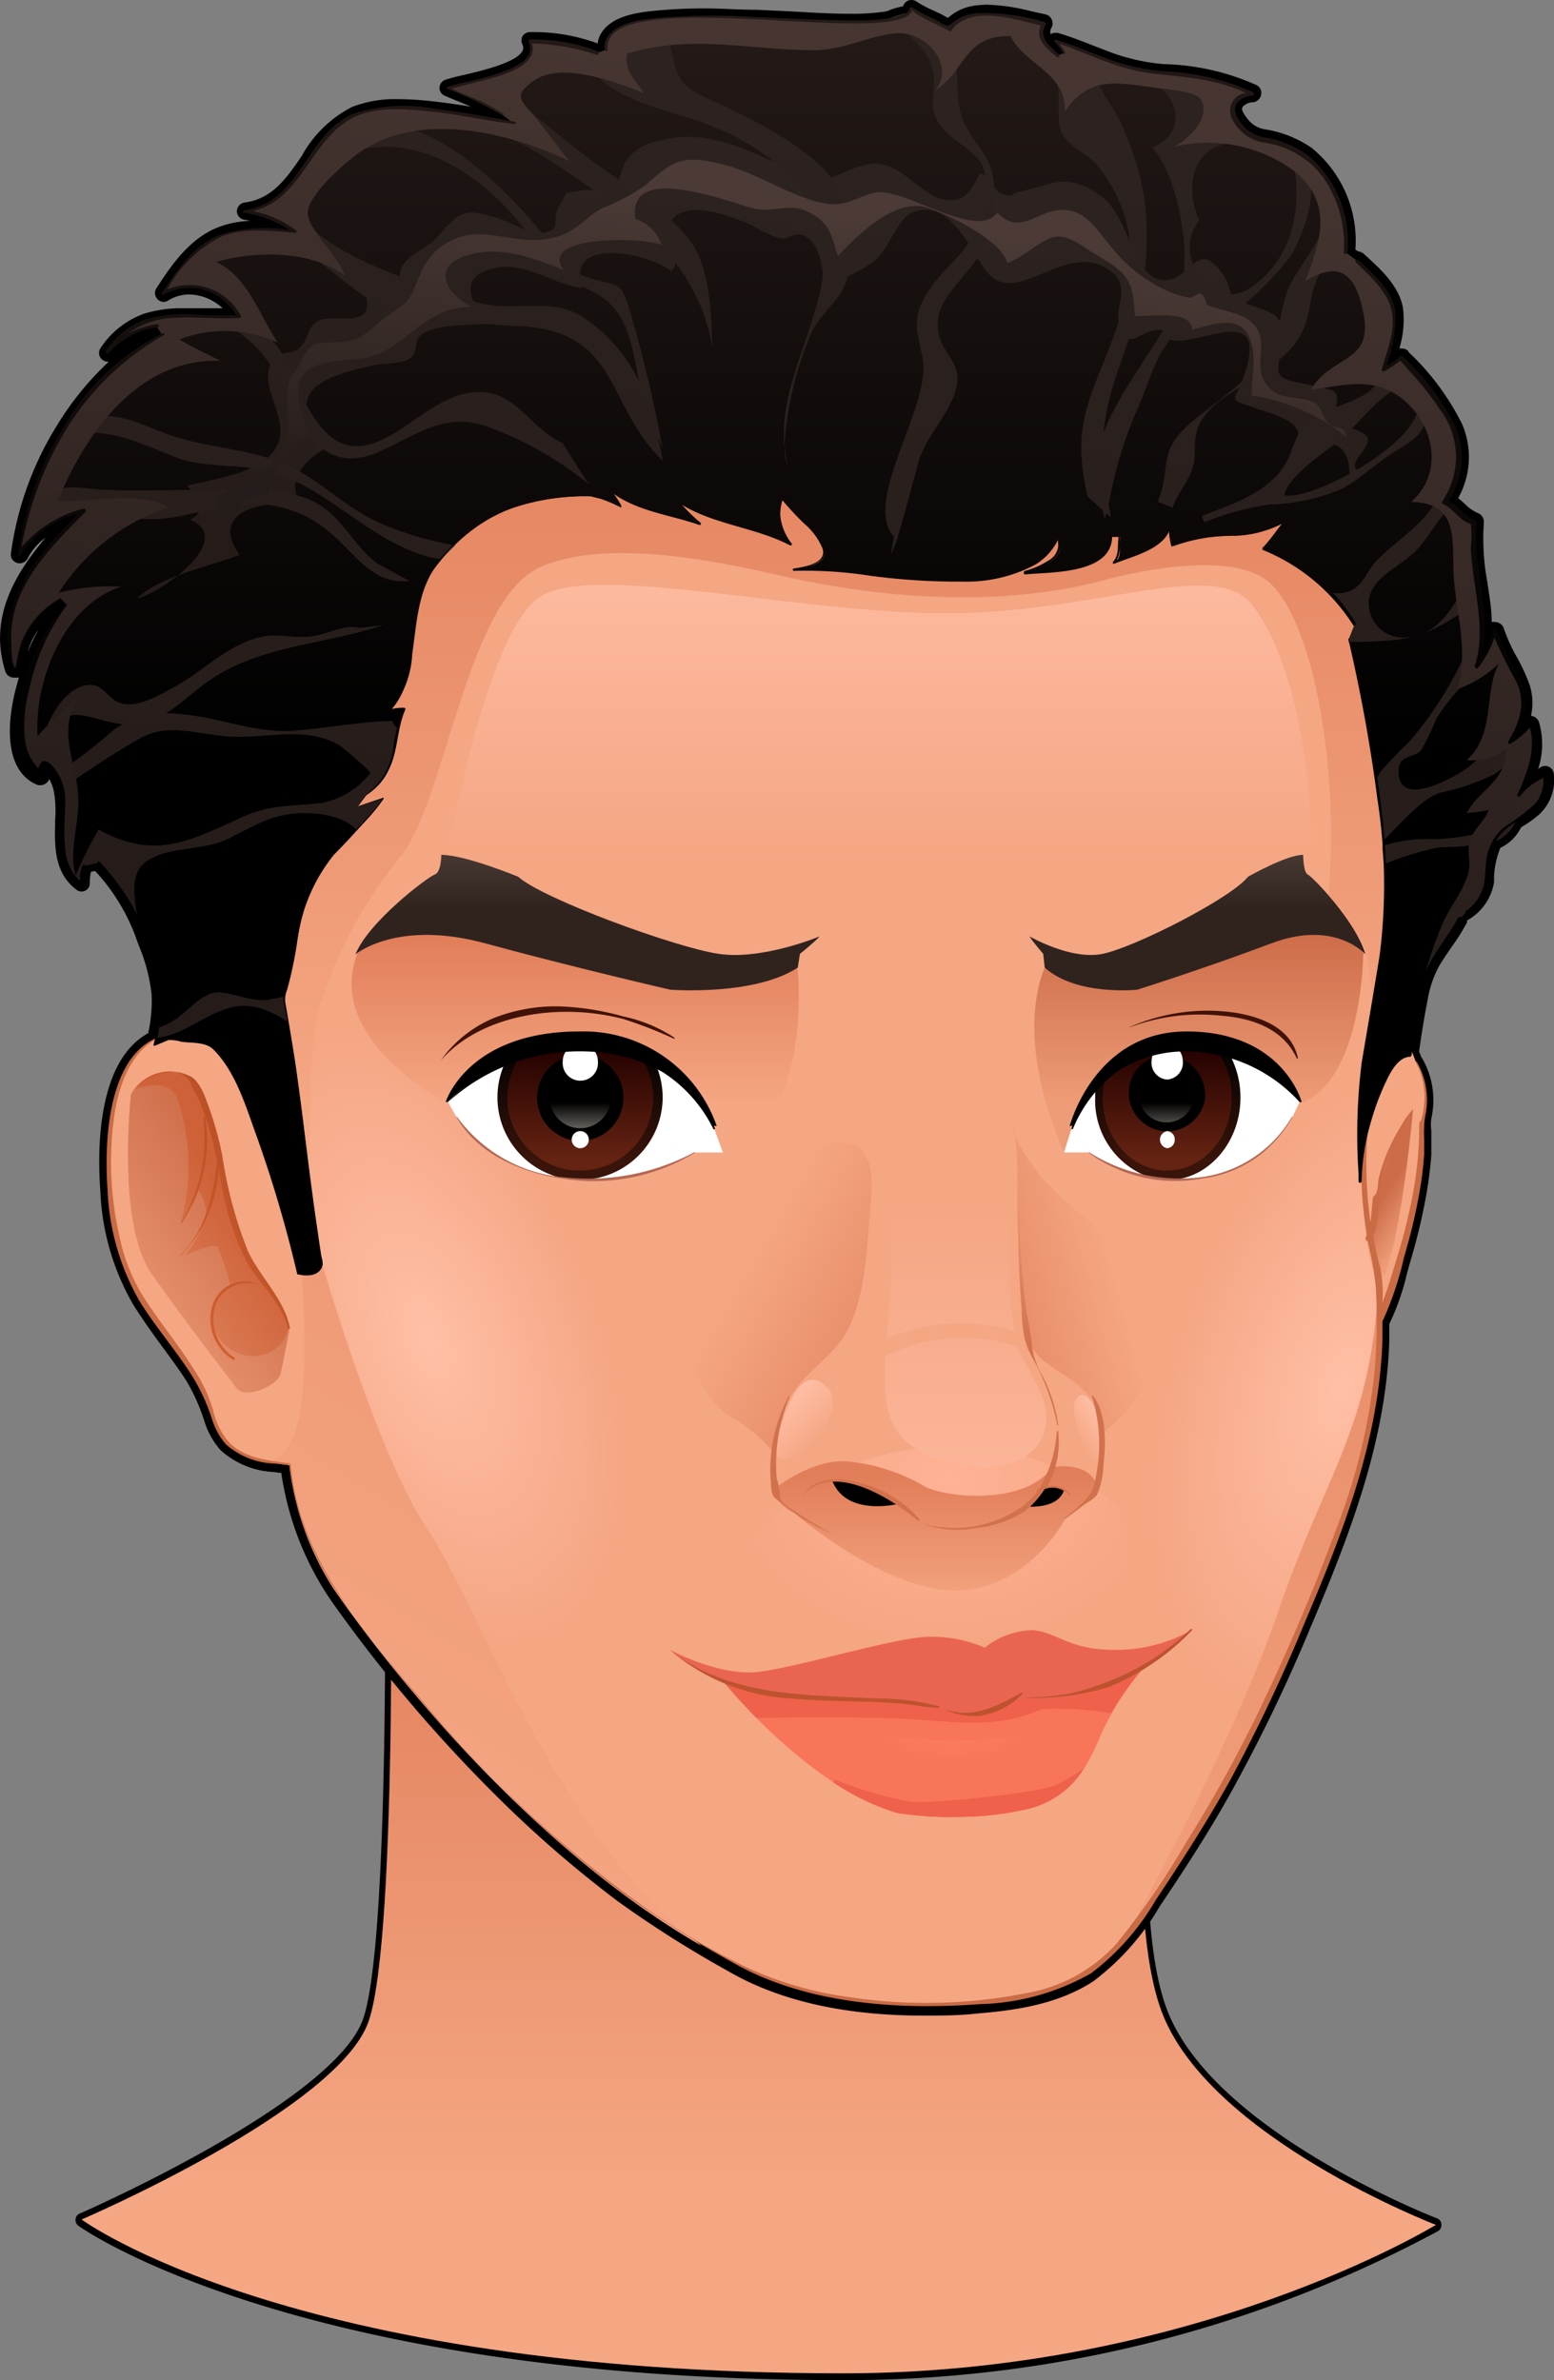 <svg xmlns="http://www.w3.org/2000/svg" xmlns:xlink="http://www.w3.org/1999/xlink" viewBox="0 0 112.75 172.65"><rect x="0" y="0" width="112.75" height="172.65" fill="#808080" stroke="none"/><defs><style>.cls-1{fill:url(#linear-gradient);}.cls-2{fill:#f5a683;}.cls-3{fill:url(#radial-gradient);}.cls-4{fill:url(#linear-gradient-2);}.cls-5{fill:url(#radial-gradient-2);}.cls-6{fill:url(#radial-gradient-3);}.cls-7{fill:url(#radial-gradient-4);}.cls-8{fill:url(#linear-gradient-3);}.cls-9{fill:url(#linear-gradient-4);}.cls-10{fill:url(#linear-gradient-5);}.cls-11{fill:url(#linear-gradient-6);}.cls-12{fill:url(#linear-gradient-7);}.cls-13{fill:url(#linear-gradient-8);}.cls-14{fill:url(#linear-gradient-9);}.cls-15{fill:url(#linear-gradient-10);}.cls-16{fill:url(#linear-gradient-11);}.cls-17{fill:url(#linear-gradient-12);}.cls-18{fill:url(#linear-gradient-13);}.cls-19{fill:url(#linear-gradient-14);}.cls-20{fill:url(#linear-gradient-15);}.cls-21{fill:url(#linear-gradient-16);}.cls-22{fill:#c96b44;}.cls-23{fill:url(#linear-gradient-17);}.cls-24{fill:#f97559;}.cls-25{fill:url(#radial-gradient-5);}.cls-26{fill:#e96552;}.cls-27{fill:#ef614b;}.cls-28{fill:#bd532e;}.cls-29{fill:url(#linear-gradient-18);}.cls-30{fill:url(#linear-gradient-19);}.cls-31{fill:url(#linear-gradient-20);}.cls-32{fill:url(#linear-gradient-21);}.cls-33{fill:#fff;}.cls-34{fill:url(#linear-gradient-22);}.cls-35{fill:url(#linear-gradient-23);}.cls-36{fill:url(#linear-gradient-24);}.cls-37{fill:#b36853;}.cls-38{fill:url(#linear-gradient-25);}.cls-39{fill:url(#linear-gradient-26);}.cls-40{fill:url(#linear-gradient-27);}.cls-41{fill:url(#linear-gradient-28);}.cls-42{fill:url(#linear-gradient-29);}.cls-43{fill:url(#linear-gradient-30);}.cls-44{fill:url(#linear-gradient-31);}.cls-45{fill:url(#linear-gradient-32);}.cls-46{fill:url(#linear-gradient-33);}</style><linearGradient id="linear-gradient" x1="55.05" y1="159.1" x2="55.05" y2="111.56" gradientUnits="userSpaceOnUse"><stop offset="0" stop-color="#f5a683"/><stop offset="1" stop-color="#e17e59"/></linearGradient><radialGradient id="radial-gradient" cx="48.88" cy="2112.28" r="41.85" gradientTransform="translate(58.69 -343.42) scale(0.22)" gradientUnits="userSpaceOnUse"><stop offset="0" stop-color="#e17e59"/><stop offset="1" stop-color="#f5a683"/></radialGradient><linearGradient id="linear-gradient-2" x1="63.82" y1="62.45" x2="63.82" y2="36.59" gradientUnits="userSpaceOnUse"><stop offset="0" stop-color="#f5a683"/><stop offset="1" stop-color="#ffbfa6"/></linearGradient><radialGradient id="radial-gradient-2" cx="11.83" cy="2048.92" r="54.15" gradientTransform="translate(65.39 -343.42) scale(0.29 0.22)" gradientUnits="userSpaceOnUse"><stop offset="0" stop-color="#ffb295"/><stop offset="1" stop-color="#f5a683"/></radialGradient><radialGradient id="radial-gradient-3" cx="630.15" cy="489.37" r="45.71" gradientTransform="matrix(0.19, 0.48, -0.25, 0.1, 33.66, -254.39)" gradientUnits="userSpaceOnUse"><stop offset="0" stop-color="#ffbfa6"/><stop offset="1" stop-color="#f5a683"/></radialGradient><radialGradient id="radial-gradient-4" cx="651.08" cy="-869.57" r="45.71" gradientTransform="matrix(-0.15, 0.5, -0.26, -0.08, -31.06, -294.44)" xlink:href="#radial-gradient-3"/><linearGradient id="linear-gradient-3" x1="37.3" y1="140.56" x2="102.19" y2="33.31" xlink:href="#linear-gradient"/><linearGradient id="linear-gradient-4" x1="59.12" y1="80.38" x2="59.12" y2="22.03" xlink:href="#linear-gradient"/><linearGradient id="linear-gradient-5" x1="67.94" y1="116.83" x2="67.94" y2="106.99" xlink:href="#linear-gradient"/><linearGradient id="linear-gradient-6" x1="70.07" y1="86.75" x2="70.07" y2="120.53" xlink:href="#linear-gradient-2"/><linearGradient id="linear-gradient-7" x1="59.54" y1="104.53" x2="56.72" y2="101.71" xlink:href="#linear-gradient-2"/><linearGradient id="linear-gradient-8" x1="77.98" y1="104.22" x2="80.1" y2="102.82" xlink:href="#linear-gradient-2"/><linearGradient id="linear-gradient-9" x1="54.25" y1="91.49" x2="68.15" y2="99.58" xlink:href="#linear-gradient"/><linearGradient id="linear-gradient-10" x1="80.81" y1="91.79" x2="68.63" y2="95.07" xlink:href="#linear-gradient"/><linearGradient id="linear-gradient-11" x1="41.72" y1="80.1" x2="41.72" y2="67.92" xlink:href="#linear-gradient"/><linearGradient id="linear-gradient-12" x1="86.98" y1="80.13" x2="86.98" y2="67.69" gradientUnits="userSpaceOnUse"><stop offset="0" stop-color="#ee9c77"/><stop offset="1" stop-color="#cd6c49"/></linearGradient><linearGradient id="linear-gradient-13" x1="6.85" y1="95.38" x2="19.12" y2="86.41" xlink:href="#linear-gradient-12"/><linearGradient id="linear-gradient-14" x1="103.18" y1="87.62" x2="100.84" y2="86.13" xlink:href="#linear-gradient-12"/><linearGradient id="linear-gradient-15" x1="11.41" y1="90.8" x2="16.73" y2="86.97" gradientUnits="userSpaceOnUse"><stop offset="0" stop-color="#d97851"/><stop offset="1" stop-color="#cf6138"/></linearGradient><linearGradient id="linear-gradient-16" x1="11.49" y1="89.68" x2="18.2" y2="86.06" gradientUnits="userSpaceOnUse"><stop offset="0" stop-color="#d05f2e"/><stop offset="1" stop-color="#bc5026"/></linearGradient><linearGradient id="linear-gradient-17" x1="68.02" y1="98.01" x2="68.02" y2="81.52" gradientUnits="userSpaceOnUse"><stop offset="0" stop-color="#d1724d"/><stop offset="1" stop-color="#f5a683"/></linearGradient><radialGradient id="radial-gradient-5" cx="47.06" cy="2101.58" r="41.26" gradientTransform="translate(58.69 -343.42) scale(0.22)" gradientUnits="userSpaceOnUse"><stop offset="0" stop-color="#ff9171"/><stop offset="1" stop-color="#f97559"/></radialGradient><linearGradient id="linear-gradient-18" x1="42.63" y1="62.12" x2="42.63" y2="65.99" gradientUnits="userSpaceOnUse"><stop offset="0" stop-color="#463731"/><stop offset="1" stop-color="#30231e"/></linearGradient><linearGradient id="linear-gradient-19" x1="86.86" y1="62.12" x2="86.86" y2="65.99" xlink:href="#linear-gradient-18"/><linearGradient id="linear-gradient-20" x1="40.5" y1="62.05" x2="40.5" y2="66.37" gradientUnits="userSpaceOnUse"><stop offset="0" stop-color="#592213"/><stop offset="1" stop-color="#411207"/></linearGradient><linearGradient id="linear-gradient-21" x1="88.08" y1="63.28" x2="88.08" y2="67.2" xlink:href="#linear-gradient-20"/><linearGradient id="linear-gradient-22" x1="42.1" y1="84.22" x2="42.1" y2="75.65" gradientUnits="userSpaceOnUse"><stop offset="0" stop-color="#39140a"/><stop offset="1"/></linearGradient><linearGradient id="linear-gradient-23" x1="42.1" y1="84.22" x2="42.1" y2="75.65" gradientUnits="userSpaceOnUse"><stop offset="0.01" stop-color="#652312"/><stop offset="1" stop-color="#210000"/></linearGradient><linearGradient id="linear-gradient-24" x1="42.11" y1="79.99" x2="42.11" y2="82.21" gradientUnits="userSpaceOnUse"><stop offset="0"/><stop offset="1" stop-color="#77726d"/></linearGradient><linearGradient id="linear-gradient-25" x1="84.68" y1="84.22" x2="84.68" y2="75.65" xlink:href="#linear-gradient-22"/><linearGradient id="linear-gradient-26" x1="84.68" y1="84.22" x2="84.68" y2="75.65" xlink:href="#linear-gradient-23"/><linearGradient id="linear-gradient-27" x1="84.68" y1="79.99" x2="84.68" y2="82.21" xlink:href="#linear-gradient-24"/><linearGradient id="linear-gradient-28" x1="56.38" y1="-2.89" x2="56.38" y2="54.69" gradientUnits="userSpaceOnUse"><stop offset="0" stop-color="#271c19"/><stop offset="1"/></linearGradient><linearGradient id="linear-gradient-29" x1="57.74" y1="13.94" x2="53.74" y2="44.73" gradientUnits="userSpaceOnUse"><stop offset="0" stop-color="#2c221f"/><stop offset="1" stop-color="#251c1a"/></linearGradient><linearGradient id="linear-gradient-30" x1="62.3" y1="7.36" x2="53.92" y2="71.86" xlink:href="#linear-gradient-29"/><linearGradient id="linear-gradient-31" x1="62.29" y1="5.85" x2="54.95" y2="62.35" gradientUnits="userSpaceOnUse"><stop offset="0" stop-color="#463531"/><stop offset="1" stop-color="#281e1c"/></linearGradient><linearGradient id="linear-gradient-32" x1="59.15" y1="15.35" x2="55.97" y2="39.82" gradientUnits="userSpaceOnUse"><stop offset="0" stop-color="#4b3a36"/><stop offset="1" stop-color="#241c1a"/></linearGradient><linearGradient id="linear-gradient-33" x1="56.38" y1="-3" x2="56.38" y2="54.68" xlink:href="#linear-gradient-28"/></defs><g id="Layer_2" data-name="Layer 2"><g id="_12_Face" data-name="12_Face"><path d="M61.15,172.65c-39.78,0-55.32-11.08-55.47-11.2a.53.53,0,0,1-.2-.46.5.5,0,0,1,.28-.41c.19-.08,18.5-8.09,20.59-14.14s1.53-38.2,1.52-38.52a.53.53,0,0,1,.14-.37.39.39,0,0,1,.3-.14h0l56.28,4.23a.38.38,0,0,1,.31.18.53.53,0,0,1,.09.39c0,.25-3.67,24.6-.34,33.51s19.48,15.14,19.64,15.21a.48.48,0,0,1,.29.42.52.52,0,0,1-.22.48,90.54,90.54,0,0,1-43.24,10.82Z"/><path class="cls-1" d="M5.92,161S24.57,153,26.75,146.61s1.56-38.71,1.56-38.71l56.28,4.23s-3.73,24.63-.31,33.78,19.9,15.48,19.9,15.48-17.53,10.77-43,10.77C21,172.16,5.92,161,5.92,161Z"/><path d="M112.74,56.17a.64.64,0,0,0-.63-.61.67.67,0,0,0-.34.1l-.17.11a5.67,5.67,0,0,0,.06-3.39.67.67,0,0,0-.58-.45,4.31,4.31,0,0,0-.07-2.16,13,13,0,0,0-1-2.18,12,12,0,0,1-.9-2,.68.68,0,0,0-.65-.47.59.59,0,0,0-.23,0c0-1-.18-1.92-.31-2.86a17,17,0,0,1-.26-4.34.69.69,0,0,0-.45-.71,3,3,0,0,1-.93-.66l-.48-.42a6.08,6.08,0,0,0,.29-5.35,18.46,18.46,0,0,0-3.91-5.26l0-.05a.67.67,0,0,0-.47-.19.55.55,0,0,0-.18,0,7.2,7.2,0,0,0,.27-2.89c-.25-1.6-1.6-2.84-2.69-3.83l-.15-.14a.69.69,0,0,0-.42-.18l-.2-.14a8.68,8.68,0,0,0-3.17-7.37,8.22,8.22,0,0,0-3.46-1.36,2,2,0,0,1-1.29-.88c-.43-.56-.31-.69-.19-.81a1.05,1.05,0,0,1,.66-.26.67.67,0,0,0,.61-.54.63.63,0,0,0-.34-.71A17.46,17.46,0,0,0,84.4,4.65a14.89,14.89,0,0,1-3.88-.88l-1.19-.46c-.84-.33-1.71-.67-2.6-.93l-.17,0a.61.61,0,0,0-.33.1A.54.54,0,0,1,76.3,2a.72.72,0,0,0,0-.61.66.66,0,0,0-.46-.35l-1-.22A14.67,14.67,0,0,0,71.65.34a8.1,8.1,0,0,0-.87.06,3.59,3.59,0,0,0-2,.9l-.33-.18A3.6,3.6,0,0,0,68,.9L67.79.79A7.74,7.74,0,0,1,66.48.1a.68.68,0,0,0-.35-.1.63.63,0,0,0-.61.46,5.07,5.07,0,0,0-1.18.36A16,16,0,0,1,62.12,1h-.44C60.08,1,58.44.88,56.86.8l-2-.09c-1.17,0-2.49-.1-3.78-.1s-2.42.06-3.46.16h0c-1.31.13-3.28.34-4.06,1.74a1.92,1.92,0,0,0-.2.64,13.42,13.42,0,0,0-4.91-.82.65.65,0,0,0-.54.29.68.68,0,0,0,0,.62.51.51,0,0,1,0,.45c-.43.85-2.95,1.44-4.31,1.76a13.23,13.23,0,0,0-1.3.34.64.64,0,0,0-.41.57.6.6,0,0,0,.35.57c.43.19.87.37,1.3.54l.63.27c-.83-.14-1.68-.26-2.52-.36a24.39,24.39,0,0,0-2.75-.19,8.69,8.69,0,0,0-3.36.57,8.65,8.65,0,0,0-3.65,3.56c-1.1,1.6-2.13,3.11-4.14,3.37a.65.65,0,0,0-.56.62.61.61,0,0,0,.51.62l.46.09a7.09,7.09,0,0,0-2.49.53c-1.95.84-3.21,2.63-4.34,4.39a.62.62,0,0,0,0,.63.63.63,0,0,0,.55.33.6.6,0,0,0,.32-.1,2.92,2.92,0,0,1,1.53-.44,3.66,3.66,0,0,1,2.42,1l-1.36,0-.64,0h-.78a9.13,9.13,0,0,0-2.9.39,6.32,6.32,0,0,0-3.16,2.48.63.63,0,0,0-.06.65.66.66,0,0,0,.59.36h.05a21.76,21.76,0,0,0-3.7,4.53A23.51,23.51,0,0,0,.79,40.17a.58.58,0,0,0,.15.47.62.62,0,0,0,.48.22A.64.64,0,0,0,2,40.52,4.22,4.22,0,0,1,3.31,39C1,41.73-.82,44.89.39,48.71a.63.63,0,0,0,.61.44,1.45,1.45,0,0,0,.3,0h.07q-.14.48-.27,1c-.32,1.26-1.16,5.48,1.48,6.73a.72.72,0,0,0,1-.36,3.28,3.28,0,0,1,.32.85A8,8,0,0,1,4,59.46c0,.14,0,.29,0,.43-.05,1.65,0,3.5,1.56,4.66a.57.57,0,0,0,.35.12.6.6,0,0,0,.61-.6,3.28,3.28,0,0,1,.08-.83l.3-.06a14.22,14.22,0,0,1,2.89,4.64c.11.3.22.61.34.91A12.72,12.72,0,0,1,11,72.15a10.77,10.77,0,0,1-.25,2.8C7,77,7.07,83.6,7.28,86.39a17.89,17.89,0,0,0,2.4,8.27c.63,1,1.34,2,2,2.9s1.28,1.73,1.86,2.63a14.19,14.19,0,0,1,1.32,3,5.73,5.73,0,0,0,1.14,2,6.18,6.18,0,0,0,3.86,1.59l.55.07c.05.35.11.74.21,1.2a21.87,21.87,0,0,0,3.81,8.63,106.42,106.42,0,0,0,11.47,13.48,84.76,84.76,0,0,0,8.94,7.77,81.14,81.14,0,0,0,8,5.06c3.68,2.14,8.44,3.22,14.14,3.22,1.28,0,2.64,0,4-.16,2.69-.22,5.8-.66,8.36-2.34a18.3,18.3,0,0,0,4.8-5.42l0,0c2.23-3.31,3.93-6,5.36-8.61A118.1,118.1,0,0,0,95,118.25c2.92-6.88,5.57-13.67,5.8-21,0-.37,0-.77,0-1.21a17.55,17.55,0,0,0,1.27-3.61q.15-.56.3-1.08a42.23,42.23,0,0,0,1.2-5.19c.12-.74.21-1.52.28-2.37,0-.41,0-.81,0-1.16s0-.42,0-.62a3.23,3.23,0,0,1,0-.88,6.08,6.08,0,0,0-.67-4.37.39.39,0,0,0-.08-.1c0-.1-.08-.22-.14-.38.21-1.48.41-2.69.63-3.8a7.77,7.77,0,0,1,.83-2.41c.26-.45.56-.87.86-1.32a15.5,15.5,0,0,0,1.16-1.84.88.88,0,0,0,0-.15.56.56,0,0,0,.17-.09A3.89,3.89,0,0,0,108.4,64c0-.15,0-.3,0-.44a6.37,6.37,0,0,1,.46-2.06,3.21,3.21,0,0,0,1.5-1.48l.17-.11a8.16,8.16,0,0,0,1.11-.8A3.41,3.41,0,0,0,112.74,56.17Zm-110-10.4A14.63,14.63,0,0,0,2,47.31,5.4,5.4,0,0,1,2.72,45.77Z"/><path class="cls-2" d="M102.74,77.06a31.54,31.54,0,0,0-1.68-3.74c1.18-3.77,4.21-14,3.17-16.06-1.27-2.56-.63-14.69-3.61-17.88s-4.69-8.94-13-7.88c-4.22.54-10.66,3.34-16,6-1-3.81-2.19-6.54-3.54-7.51-6.82-4.9-16.82-2.77-23.42-1.06S29.09,40.23,22.92,47.25s-6.6,20-5.11,23.42a.54.54,0,0,0,.05.11,21.84,21.84,0,0,0-4.52,4.15c-6.6-.22-6.18,12.34-4.05,17.45,1,2.34,2.78,4.21,4.15,6.3a13.58,13.58,0,0,1,1.88,3.6c.89,3.27,2.67,3.56,5.68,3.94a21,21,0,0,0,3.19,8.94c2.77,4,14.27,19.58,28.74,27,0,0,5.54,3.62,15.75,3.2s11.71-2.77,15.54-8.52a105.08,105.08,0,0,0,10.86-20.65c3.48-8.42,5.07-13.38,5-20.42h.07c1.49-4.47,3.19-9.58,3-14.26A5.55,5.55,0,0,0,102.74,77.06Z"/><path class="cls-3" d="M61,131.76a27.09,27.09,0,0,0,7,1.28A31.23,31.23,0,0,0,77,131.76l2.13-1.49-.22,5.11a45.19,45.19,0,0,0-18.73.64S59.74,134.53,61,131.76Z"/><path class="cls-4" d="M76.14,70.67l8.3-1.07,10.64-5.32c.43-8.73-1.49-17-4.26-20.43s-11.28.64-22.14.64-25.33-3.62-29.37-1.28S32.5,61.94,32.5,61.94L42.93,69.6l14,1.49Z"/><path class="cls-5" d="M69,104.94c-8.76,0-15.86,5.48-15.86,12.24s7.1,12.24,15.86,12.24c7.64,0,14-4.16,15.52-9.7-1.83-2.51-3-6.13-3.39-10.42A18,18,0,0,0,69,104.94Z"/><path class="cls-6" d="M20.54,71.56a18.24,18.24,0,0,1-.6,4.64l3,16.61,2.76,13.62,7.88,14.9-.69,2.52a9.62,9.62,0,0,0,7.68.64c7.52-2.93,9-17.11,3.34-31.68C38.35,78.59,28,69.27,20.54,71.56Z"/><path class="cls-7" d="M83.11,91.85a47.43,47.43,0,0,0-2,17.45,10.69,10.69,0,0,1,3.73,7.88,9.78,9.78,0,0,1-.34,2.54,8.73,8.73,0,0,0,4.59,3.41,7.48,7.48,0,0,0,2.4.32l1-3.82,5.1-12.35,1.92-6.17s1.07-6,0-9.37-.64-15.11.43-16.18a8.2,8.2,0,0,0,1.2-2l-.12-.22c.36-1.14.88-2.87,1.41-4.78C95.26,68.92,87,78.53,83.11,91.85Z"/><path class="cls-8" d="M31,110.9c-3.62-5.32-7.67-19.37-7.67-19.37L21.85,92s.64,7.45-.21,11.07c-.51,2.17-1.49,2.81-2.18,3,.47.08,1,.15,1.54.22a21,21,0,0,0,3.19,8.94c2.64,3.86,13.21,18.15,26.73,25.93-.23-.19-.48-.39-.76-.6C40.37,133,34.62,116.22,31,110.9ZM100,93c-.43,10.43-3.83,13.84-7.24,23.84s-11.07,23.63-11.07,23.63h0c.82-1,1.62-2.22,2.55-3.63a105.08,105.08,0,0,0,10.86-20.65c3.41-8.26,5-13.19,5-20C100,94.61,100,93,100,93Z"/><path class="cls-9" d="M22.44,84.08s0-8.46.64-10.7A33,33,0,0,1,29,62.21c3.36-4,4.79-18.68,10.22-21.08s15.17.16,18.2.8,13.09,2.71,22.67.16c0,0,8.94-2.55,12,.16s5.11,12.93,4.31,22.67c0,0,2.39,2.87,2.71,4.15s.8,6.23.8,6.23l2.87-18.2s.48-11.18-.95-12.77-4.63-8.47-5.27-8.79-16.45-4-17.72-4-18,.48-24.59.64-13.09.16-17.08,1-10.38,4.63-13.58,8S17.49,56.3,17.49,58.85,15.41,74,15.41,74l5.11,4Z"/><path class="cls-10" d="M56.44,107.82s2.56-2,5-1.81a13.45,13.45,0,0,1,5.64,1.81c1.59.85,7.34,1.38,9.26-1.39,0,0,2.66-.53,3.3,1.39a9.52,9.52,0,0,1-2.34,2.34s-2.66,5.11-7.88,5.21-11.81-5.64-11.81-5.64a2.29,2.29,0,0,1-1.39-1.49Z"/><path d="M60.38,107.39c1,2.66,4.79,1.7,4.79,1.7A7.63,7.63,0,0,0,60.38,107.39Zm15.12.75-.54.74-.21.42c2.34,0,2.45-1.27,2.45-1.27C76.56,107.6,75.5,108.14,75.5,108.14Z"/><path class="cls-11" d="M75.73,104c0,.12-.1.25-.16.38-.84,1.69-3.25,2.28-5,2-3.62-.53-5.85-1.7-6.28-4.79s.53-6.49.43-12-.43-9.47-.43-9.47l9.15.11s-.21,7.34-.21,11.07.43,6.17.85,7C75,100.08,76.45,102,75.73,104Z"/><path class="cls-12" d="M56.34,105.15c-.2,1.95,2.76-.57,3.08-1,.67-.79,1.54-2.57.62-3.49-2.29-2.3-3.36,3.06-3.81,4Z"/><path class="cls-13" d="M79.75,105.79c-.9,1-2-3.11-1.81-3.93.39-1.36,1.26-.41,1.6.53a8.34,8.34,0,0,1,.32,2.87Z"/><path class="cls-14" d="M57,102.06c.83-2.23,3.19-3.33,4.36-5.33,1.51-2.61,1.54-6.6,1.83-9.56.39-4-1.07-5.21-4.75-3.61a19.89,19.89,0,0,0-5.12,3.71,12.67,12.67,0,0,0-3.55,7c-.45,2.89.62,6.66,3.1,8.41a11.45,11.45,0,0,1,3.38,2.83C55.79,104.93,56.72,102.72,57,102.06Z"/><path class="cls-15" d="M79.75,102.28c-.92-1.65-2.13-2.22-3.7-3.32s-1.64-2.25-1.81-4-.16-3.45-.34-5.19c-.24-2.34.11-5.22-.32-8-.21.73,1.34,2.77,1.77,3.35a23.45,23.45,0,0,0,3.13,3,20.81,20.81,0,0,1,4.07,4.36,8.53,8.53,0,0,1-2.16,11.15L80,104Z"/><path class="cls-2" d="M63.89,98.56a12.24,12.24,0,0,1,10.22-.75l.11-1.06a13.92,13.92,0,0,0-10.54.63Z"/><path class="cls-16" d="M32.39,80S23.34,75.35,26,69c0,0,2.45-2.88,8-1.71s16.4,3.3,16.4,3.3l7.45-.42s1.28,10.75-5.11,13.3l-7.13-1Z"/><path class="cls-17" d="M77.2,83.55s-3.73-7.67-1.38-13.41l4.47.53,9.15-2.87,5.85-1.07,2.88,1.38.74,1s0,8.94-4.36,10.86Z"/><path class="cls-18" d="M21,96.43c-.43-2.13-2.13-3.41-3-5.11-2.13-4-1.7-9.58-4.26-13.2A3.18,3.18,0,0,0,9.5,79.4s-1.06,9.36,1.5,13,5.53,7.45,6.17,8.3,3-.21,3.19-1.06S21,96.43,21,96.43Z"/><path class="cls-19" d="M99.34,90.25s.85-7.45,3.19-9.79c0,0-.85,9.37-2.13,12.13Z"/><path class="cls-20" d="M13.76,78.12A3.14,3.14,0,0,0,9.81,79v0s2.45-1,3.09.74a15.48,15.48,0,0,1,.21,9,9.63,9.63,0,0,0,1.17-2.56,2.76,2.76,0,0,1,.64,2.13s-.85,2.56-1.81,2.88c0,0,2.35-1.07,2.67-.75a15.61,15.61,0,0,1,.95,2.87s-2.34,1.49-.95,3.62,4.46,1.81,5.1-.42l.06-.21c-.49-2-2.11-3.26-2.93-4.9C15.89,87.27,16.32,81.74,13.76,78.12Z"/><path class="cls-21" d="M18,90.78a30.63,30.63,0,0,1-1.88-7,24.41,24.41,0,0,0-.89-3.25c-.26-.72-.68-2.1-1.43-2.46a3.26,3.26,0,0,0-4.31,1.33s0,0,0,0a3.38,3.38,0,0,1,2.81-1.62,1.44,1.44,0,0,1,1.51.76c.16.44.45.85.64,1.28a21.88,21.88,0,0,1,1.3,4.5c-.3,2.42-.86,5-2.68,6.75,0,0,0,.08.05,0a9.69,9.69,0,0,0,2.74-6.22c.06.31.13.62.19.92a20.12,20.12,0,0,0,1.76,5.59c.94,1.77,2.58,3,3.09,5,0,.08.15,0,.14,0C20.65,94.25,18.92,92.72,18,90.78Zm-2.5,3.69a3.41,3.41,0,0,0,1.41,4.16c.1.06.17-.08.09-.15a3.35,3.35,0,0,1-1.4-3.69,2.48,2.48,0,0,1,3.27-1.55s0,0,0,0A2.42,2.42,0,0,0,15.5,94.47Zm-2.36-5.7a10.62,10.62,0,0,0,1.76-7.69.08.08,0,0,0-.15,0,12,12,0,0,1-1.64,7.65S13.13,88.79,13.14,88.77Z"/><path class="cls-22" d="M103.4,81a5.56,5.56,0,0,0-.62-4,0,0,0,0,0-.07,0,5.63,5.63,0,0,1,.65,2.6,6.89,6.89,0,0,1-.15,1.29c-.15.72-.24.25-.24.83a26.76,26.76,0,0,1-.43,4.73,41.9,41.9,0,0,1-1.11,4.55c-.22.74-.45,1.48-.68,2.22-.14.43-.31.87-.45,1.31v-.06a9.92,9.92,0,0,0-.13-2.44,16.59,16.59,0,0,1-.44-1.85l-.09-.51a5.09,5.09,0,0,0,.32-1.44c.05-.41.09-.82.13-1.23,0-.24-.09-.4,0-.64a16.32,16.32,0,0,1,.86-3.13,15.18,15.18,0,0,1,1.64-2.84s0,0,0,0A13.06,13.06,0,0,0,100,85.6c0,.2-.06,1-.25,1.1s-.15.42-.17.57c-.06.44-.07.93-.15,1.39a30.1,30.1,0,0,1,.2-9.66c0-.14-.19-.21-.22-.06a27.91,27.91,0,0,0-.24,10.62,1,1,0,0,1-.07.15.23.23,0,0,0,.16.34c0,.2.07.41.11.61a19.45,19.45,0,0,1,.46,2.85,43.48,43.48,0,0,1-.1,6A44.35,44.35,0,0,1,96.92,111c-1.66,4.48-3.55,8.91-5.63,13.22a97.65,97.65,0,0,1-5.24,9.44A56.64,56.64,0,0,1,81,141a11.44,11.44,0,0,1-6.48,3.57,37.24,37.24,0,0,1-12.68.33A26,26,0,0,1,54,142.63,53.17,53.17,0,0,1,47.7,139a84.69,84.69,0,0,1-17.09-15.65c-4.21-4.93-8.94-10.38-9.52-17.11a.11.11,0,0,0-.09-.09c-1.54-.2-3.26-.36-4.4-1.54a5.45,5.45,0,0,1-1.15-2.35,11,11,0,0,0-1.43-3c-1.19-1.9-2.67-3.62-3.83-5.54a13.59,13.59,0,0,1-1.54-4.12,24,24,0,0,1-.35-8.74c.36-2.32,1.38-5.2,3.94-5.81a4.52,4.52,0,0,1,1.1-.11,0,0,0,0,0,0,0c-5.52-.15-5.82,7.58-5.53,11.45a17.54,17.54,0,0,0,2.32,8C11.31,96.3,12.81,98,14,99.9A14.58,14.58,0,0,1,15.4,103a5.06,5.06,0,0,0,1,1.78A5.62,5.62,0,0,0,20,106.17c.13,0,1,.16,1,0l0,.24c.06.47.14.94.23,1.4a21.56,21.56,0,0,0,3.73,8.43,105.86,105.86,0,0,0,11.42,13.42,81.6,81.6,0,0,0,8.88,7.72,81.76,81.76,0,0,0,7.94,5c5.27,3,12,3.44,17.86,3a17.16,17.16,0,0,0,8.12-2.25,18.05,18.05,0,0,0,4.68-5.31c1.87-2.8,3.69-5.63,5.33-8.57A118.88,118.88,0,0,0,94.54,118c2.84-6.68,5.53-13.46,5.76-20.79,0-.45,0-.9,0-1.35,0,0,0,0,0,0a22.91,22.91,0,0,0,1.57-4.67,40.87,40.87,0,0,0,1.19-5.12c.13-.77.21-1.55.27-2.33,0-.38,0-.75,0-1.13A7.88,7.88,0,0,1,103.4,81Z"/><path class="cls-23" d="M57.83,109.73c-.31-.21-1.34-.77-1.24-1.23a5.24,5.24,0,0,0-.24-1.29,12.57,12.57,0,0,1,.94-5.87c0-.06-.07-.09-.09,0a11.22,11.22,0,0,0-1.27,6.22c0,.27.06.89.27,1.08.37.31.77.6,1.15.9a13.74,13.74,0,0,0,3.08,1.73s0,0,0,0A23.07,23.07,0,0,1,57.83,109.73Zm4.67-2.14c-1.48-.47-3.34-.47-4.31.91,0,0,0,0,0,0,2.27-2.5,6.43.16,8.4,1.8.06.05.17,0,.12-.09A8.44,8.44,0,0,0,62.5,107.59ZM74.34,97.11A6.8,6.8,0,0,0,75,98.67a16.09,16.09,0,0,1,1.72,4.73s.06,0,.06,0a11,11,0,0,0-1.13-3.57,5.65,5.65,0,0,1-.77-2.18,16.83,16.83,0,0,0-.4-2.41,68.68,68.68,0,0,1-.58-10,0,0,0,1,0,0,0,91.61,91.61,0,0,0,.23,9.8C74.12,95.71,74.22,96.41,74.34,97.11Zm3.37,11.38a1.62,1.62,0,0,0-1.71-.67,6.7,6.7,0,0,0,.78-3.94.06.06,0,1,0-.11,0A9.24,9.24,0,0,1,75.4,108l-.16.09a.08.08,0,0,0,0,.14,6.56,6.56,0,0,1-1,1,8.54,8.54,0,0,1-7.3,1.29s0,0,0,0a7.26,7.26,0,0,0,3.84.32,7.89,7.89,0,0,0,3.57-1.22,6.43,6.43,0,0,0,1.46-1.63,1.77,1.77,0,0,1,1.8.48S77.74,108.53,77.71,108.49Zm1.62-7.2c0-.05-.14,0-.11,0a11.47,11.47,0,0,1,.5,4.28,12.38,12.38,0,0,1-.35,2.18c-.27,1-1.43,1.77-2.19,2.44,0,0,0,.06,0,.05.42-.3.84-.59,1.24-.91s1-.61,1.18-.92a5.75,5.75,0,0,0,.46-2.18C80.24,104.79,80.29,102.56,79.33,101.29Z"/><path class="cls-24" d="M52.45,121.92s6.07,7.66,12.62,9.58a24.8,24.8,0,0,0,4.72.29,22.41,22.41,0,0,0,4.32-.47c3.35-.74,4.58-2.59,5.8-5.57a20.76,20.76,0,0,1,3.52-5.27l-7.67,1.12s-7-.32-7.66-.16S52.45,121.92,52.45,121.92Z"/><path class="cls-25" d="M72.21,129.91a15.71,15.71,0,0,1-8.14-.46c-1.75-.59-4.14-1.64-4.57-3.67,2.71-.19,5.37.38,8.06.43A40,40,0,0,0,78,125.29a11,11,0,0,1-.71,2.55C76,129.42,74.05,129.63,72.21,129.91Z"/><path class="cls-26" d="M75.76,121.6s-7-.32-7.66-.16-15.65.48-15.65.48.92,1.16,2.43,2.69l.13,0s8.3-.16,12.13.16,5.91.32,8.46-.8a24.06,24.06,0,0,1,5,.3,23.09,23.09,0,0,1,2.8-3.81Z"/><path class="cls-26" d="M66,130.7a29.57,29.57,0,0,1-5.42-1.6l-.12.19a17.63,17.63,0,0,0,4.59,2.21,24.8,24.8,0,0,0,4.72.29,22.41,22.41,0,0,0,4.32-.47,6.61,6.61,0,0,0,4.53-3,20.26,20.26,0,0,1-1.92,1.13C75.44,130.06,67.78,130.86,66,130.7Z"/><path class="cls-27" d="M75.76,121.6s-7-.32-7.66-.16-15.65.48-15.65.48.92,1.16,2.43,2.69l.13,0s8.3-.16,12.13.16,5.91.32,8.46-.8a24.06,24.06,0,0,1,5,.3,23.09,23.09,0,0,1,2.8-3.81Z"/><path class="cls-27" d="M66,130.7a29.57,29.57,0,0,1-5.42-1.6l-.12.19a17.63,17.63,0,0,0,4.59,2.21,24.8,24.8,0,0,0,4.72.29,22.41,22.41,0,0,0,4.32-.47,6.61,6.61,0,0,0,4.53-3,20.26,20.26,0,0,1-1.92,1.13C75.44,130.06,67.78,130.86,66,130.7Z"/><path class="cls-26" d="M86.46,118.25a11.21,11.21,0,0,1-5.59,1.43c-3.35,0-4.15-1.27-5.91-1.43a5.76,5.76,0,0,0-3.51,1.27,9.73,9.73,0,0,0-4-.79c-2.39,0-9.58,2.23-12.45,2.55s-6.39-1.6-6.39-1.6c5.59,4.79,12.77,2.88,19.48,4.15h.14l.18.17a5.17,5.17,0,0,0,5.24-.74l.51,0A15.76,15.76,0,0,0,86.46,118.25Z"/><path class="cls-28" d="M68.12,123.77a18.34,18.34,0,0,0-4.73-.57c-1.66-.09-3.31-.14-5-.27-3.51-.28-7-1-9.8-3.25,0,0,0,0,0,0a14.8,14.8,0,0,0,8.83,3.53c1.73.17,3.46.17,5.19.23.91,0,1.83.08,2.74.14s1.81.28,2.72.31C68.17,123.9,68.18,123.79,68.12,123.77Zm6-1c-1.77,1-3.66,2-5.71,1.16,0,0,0,0,0,0a5,5,0,0,0,2.73.53,5.47,5.47,0,0,0,3.07-1.61C74.26,122.87,74.2,122.79,74.13,122.82Zm12.29-4.62a18,18,0,0,1-6,3.82,18.25,18.25,0,0,1-2.89.9,21.21,21.21,0,0,1-3.38.27s0,0,0,0a18.32,18.32,0,0,0,6.38-.79,17.9,17.9,0,0,0,6-4.13C86.56,118.23,86.47,118.15,86.42,118.2Z"/><path class="cls-29" d="M25.79,69.23s3-2.55,9.42-.8,13.41,3.36,13.41,3.36,6.07.48,9.26-1.6l.16-1s1-.8,1.44-1.27c0,0-4.15,1.75-7.35,1.27s-12.77-4-14.53-5.59c0,0-3.83-1.59-5.58-1.59,0,0,0,1.27-.48,1.43S26.75,66.84,25.79,69.23Z"/><path class="cls-30" d="M99.07,69.23s-2.2-2.55-6.83-.8-9.72,3.36-9.72,3.36-4.4.48-6.72-1.6l-.11-1s-.7-.8-1-1.27c0,0,3,1.75,5.32,1.27s9.26-4,10.54-5.59c0,0,2.77-1.59,4-1.59,0,0,0,1.27.34,1.43S98.38,66.84,99.07,69.23Z"/><path class="cls-31" d="M32,76.9c2.15-2.43,5.59-3.42,8.72-3.5a16.53,16.53,0,0,1,4.48.51,32.71,32.71,0,0,1,3.71,1.44s.08-.06,0-.09a10.67,10.67,0,0,0-3.7-1.53A19.45,19.45,0,0,0,40.54,73a12.26,12.26,0,0,0-4.79.88,8.92,8.92,0,0,0-3.74,3s0,0,0,0Z"/><path class="cls-32" d="M82,74.51a14.32,14.32,0,0,1,6.52-.84c2.24.16,4.56.91,5.56,3.09,0,.06.1,0,.09,0-.49-2.33-3-3.14-5.11-3.37A14,14,0,0,0,82,74.49s0,0,0,0Z"/><path d="M32.34,79.93s1.58-5.11,9.73-5.11A10.23,10.23,0,0,1,52,81.68Z"/><path class="cls-33" d="M33.13,81.05c3,5,11.66,5.9,17.25,2.55h2.07l-.64-1.76c-3-7.34-14.21-7.34-19.31-1.91Z"/><path class="cls-34" d="M48.08,79.62a6,6,0,0,0-.45-2.28,13.49,13.49,0,0,0-11-.22,6,6,0,0,0,4,8.3,15.06,15.06,0,0,0,1.91.15A6,6,0,0,0,48.08,79.62Z"/><path class="cls-35" d="M42.1,84.91a5.29,5.29,0,0,0,4.54-8,13.64,13.64,0,0,0-9-.13,5.29,5.29,0,0,0,4.45,8.14Z"/><path d="M45.23,79.62A3.13,3.13,0,1,1,42.1,76.5,3.13,3.13,0,0,1,45.23,79.62Z"/><path class="cls-36" d="M44.31,79.62a2.21,2.21,0,1,1-2.21-2.2A2.2,2.2,0,0,1,44.31,79.62Z"/><path class="cls-33" d="M40.83,77a1.28,1.28,0,1,0,2.55,0,1.25,1.25,0,0,0-.4-.93,12.78,12.78,0,0,0-1.75,0A1.25,1.25,0,0,0,40.83,77Z"/><path class="cls-33" d="M42.72,82.67a.62.62,0,0,1-.62.62.62.62,0,0,1,0-1.24A.62.62,0,0,1,42.72,82.67Z"/><path d="M32.51,79.94a14.25,14.25,0,0,1,10.24-3.66,11.73,11.73,0,0,1,5.33,1.49,10.25,10.25,0,0,1,3.67,4.11.07.07,0,0,0,.13,0,8,8,0,0,0-3.35-4.14,11.45,11.45,0,0,0-5.42-1.77,12.72,12.72,0,0,0-10.63,4,0,0,0,0,0,0,0Z"/><path class="cls-37" d="M33.12,81.05c1.58,2.7,4.69,4,7.66,4.44a14.12,14.12,0,0,0,9.62-1.86s0-.08,0-.06A16.35,16.35,0,0,1,41,85.41,10.76,10.76,0,0,1,33.15,81s0,0,0,0Z"/><path d="M94.44,79.93s-1.35-5.11-8.35-5.11c-6.7,0-8.48,6.86-8.48,6.86Z"/><path class="cls-33" d="M93.76,81.05c-2.6,5-10,5.9-14.78,2.55H77.2l.55-1.76c2.6-7.34,12.18-7.34,16.55-1.91Z"/><path class="cls-38" d="M90,79.62a6.53,6.53,0,0,0-.76-3.08,9.32,9.32,0,0,0-9.78,2.39c0,.23,0,.46,0,.69a5.91,5.91,0,0,0,3.89,5.76,11.49,11.49,0,0,0,1.85.19C87.84,85.32,90,82.75,90,79.62Z"/><path class="cls-39" d="M84.68,84.91c2.59,0,4.68-2.37,4.68-5.29a5.68,5.68,0,0,0-1-3.31,9.34,9.34,0,0,0-8.15,1.88A6.09,6.09,0,0,0,80,79.62C80,82.54,82.1,84.91,84.68,84.91Z"/><path d="M87.44,79.62a2.78,2.78,0,1,1-2.76-3.12A3,3,0,0,1,87.44,79.62Z"/><path class="cls-40" d="M86.63,79.62a2,2,0,1,1-1.95-2.2A2.08,2.08,0,0,1,86.63,79.62Z"/><path class="cls-33" d="M84.68,78.31A1.22,1.22,0,0,0,85.82,77a1.39,1.39,0,0,0-.37-.94,10,10,0,0,0-1.73.27,1.48,1.48,0,0,0-.17.67A1.22,1.22,0,0,0,84.68,78.31Z"/><path class="cls-33" d="M85.23,82.67a.59.59,0,0,1-.55.62.63.63,0,0,1,0-1.24A.59.59,0,0,1,85.23,82.67Z"/><path d="M94.29,79.94a11.2,11.2,0,0,0-8.77-3.66A9,9,0,0,0,81,77.77a9.85,9.85,0,0,0-3.15,4.11.06.06,0,0,1-.11,0,7.79,7.79,0,0,1,2.87-4.14,8.89,8.89,0,0,1,4.64-1.77,10.11,10.11,0,0,1,9.12,4s0,0,0,0Z"/><path class="cls-37" d="M93.77,81.05a8.68,8.68,0,0,1-6.57,4.44A10.68,10.68,0,0,1,79,83.63s0-.08,0-.06a12.3,12.3,0,0,0,8,1.84A9,9,0,0,0,93.74,81s0,0,0,0Z"/><path class="cls-41" d="M112.11,56.19a6.56,6.56,0,0,0-1.91,1.49c.63-1.49,1.48-3.4.85-5.11a8,8,0,0,1-1.49,1.28c2.34-3.83,0-4.47-1.07-8.09a5.74,5.74,0,0,1-1.28,2.56c1.07-3-.63-7-.21-10.43-.85-.22-1.49-1.28-2.13-1.49,2.77-4-.42-7.45-3.19-10.44a6.43,6.43,0,0,1-1.28.86c1.07-4.05,1.49-4.69-1.91-7.88l-.86-.64c.22-3.19-1.27-6.38-4-7.66-1.92-.85-2.77,0-4-2.13-.64-1.06.64-1.7,1.27-1.7-2.77-1.49-5.11-1.28-8.09-1.71-2.12-.42-4-1.49-6.17-2.13a3,3,0,0,1,.64.86L76.77,4c-.85-.85-1.7-1.28-1.06-2.34-2.13-.43-5.54-1.49-6.81.42C68.05,1.48,67,1.27,66.13.63,65.49,3.4,43.35-1.28,44,3.61l-.64.22A13.15,13.15,0,0,0,38.46,3c1.06,2.13-4.26,2.77-6,3.41a36,36,0,0,1,4,1.92l.85.64c-3-.43-9.15-1.92-11.92-.43-3,1.49-3.62,6.39-7.66,6.81a7.8,7.8,0,0,1,3.61,1.49c-4.89-.42-6.59-.21-9.57,4.47,1.91-1.28,4.47-.21,5.53,1.71-3.83.21-7-1.07-9.58,2.55a5.52,5.52,0,0,1,3.62-1.92l.43.64c-6,3-9.58,9.79-10.43,16C2.27,38.52,4.18,37.67,6.1,37,3.12,40-.5,43.63,1,48.53H1.2a6.21,6.21,0,0,1,3.2-5.11l.42.43C2.69,46.19-.29,54.06,2.91,56.19a1.29,1.29,0,0,1,.21-.85h.21c2.77,1.92-.21,6.6,2.56,8.73a2.74,2.74,0,0,1,.21-1.28l1.06-.21a16.84,16.84,0,0,1,3,4.47c.64,1.92,1.49,3.62,1.49,5.32a16.42,16.42,0,0,1-.42,3.41l1.06-.43,3,.43c3,2.34,6.39,16.6,6.39,16.6,1.49.43,1.7-.64,1.7-.64s-.85-5.32-1.28-9.36-1.49-10-1.49-10c.85-2.34.85-4.89,1.71-7.24,1.06-3.19,3.83-4.68,5.53-7.23l-1.91.63.63-.85c2.56-1.7,1.71-3.83,2.77-6.17a2.76,2.76,0,0,0-1.28.21c2.56-1.91,1.28-7.45,3.41-10.43,3-4,6.6-5.32,11.28-5.32l.85.21a11.2,11.2,0,0,1,1.49.64A9.53,9.53,0,0,0,44,35.33c1.77,1.74,4.68,2,6.85,2.77a16.42,16.42,0,0,1-1.91-1.92c2.13,1.71,5.75,1.92,8.51,3.41a3.44,3.44,0,0,1-.64-3.41c1.07,1.49,5.75,4.47.85,5.11,4.9-.42,16.61,3,19.16-2.34.64,1.49-1.06,2.13-2.34,2.55,1.92-.21,6.18-.21,6.18-2.55h.63c-.21.85.22,1.28-.42,1.92,1.91-.86,4-1.07,4-3.41,0,.64.21,2.13.21,2.13,2.56-1.28,5.75,0,8.52-2.13-.42.43-1.28,1.7-1.92,2.34a14,14,0,0,1,6.6,5.54l-.42,1.06c1.49,6.17,3.4,16.6,2.34,23,0,0-.85,5.32-1.28,7.66a67.16,67.16,0,0,0-.21,8.73,17.29,17.29,0,0,1,.85-4.89c.85-2.56,1.7-4.26,2.77-4.26,0,0,.64-4.47,1.06-5.75s1.92-3,2.56-4.26l.42-.42c2.35-1.7.85-3.41,2.13-5.32S112.32,59.17,112.11,56.19Z"/><path class="cls-42" d="M27.17,20.64a6.45,6.45,0,0,1,1.89-.24c-.4-1.71,1.74-2.16,2.63-3.16,1.72-1.94,1.92-2.22,4.64-1.34.84.28,2.07,1.1,3,1,1.62-.26.53-.8,1.27-2s0-.72,1.49-1.07c.86-.2,1.79.29,2.51-.25.35-.26.49-1.48.84-1.92a3.65,3.65,0,0,1,2.39-1.45c3.72-1,6.82.93,10.07,2.3,2.71,1.14,2.92-.29,5.26-.61,2.15-.3,3.57,2.27,5.33,2.57,1.48.26,1.87-.51,2.59-1.88,1,.12.81,1.18,1.62,1.46,1,.35.45,0,1.37-.16,2.47-.55,3.3-1.45,5.86.37,1.84,1.3,2.31,5.51,4.1,6,2.18.55,2.65-2.76,4.32-.85,1.5,1.71.06,1.94,2.49,2.76,2.11.72,2.31.87,2.08,3-.26,2.36-.56,2.19,2.18,2.77,2.42.51,1.92.29,1.74,2.73.48.2,2.17.56,2.37,1.05.36.88-2.1,2.21-.13,2.61a3.6,3.6,0,0,1-1.18,0c0-2.58-1.89-2.42-3.83-1.92.84-1.82-1.54-2.28-2.8-2.74-2.46-.9-1.67-.26-.9-2.76,1.83-5.94-5.51-.3-5.95-2.95-1.68-.28-2.4,1.74-3.15-.25-.56-1.46.9-2.78-.64-4-3.07-2.46-6.71,2.53-8.9.16-1.24-1.34-2.65-5.66-5.58-4.43-1.06.45-1.7,2.76-2.77,3.54-1.24.91-2.54,1.19-3.41,2.37-.34-1.18-.22-3.49-1.49-4.18-.85-.47-1.23.27-1.91.12a11.28,11.28,0,0,1-2.13-1c-1.31-.56-4-1.62-5.32-.68-1.65,1.13.76,3-.43,4.06-1.56-1.31-7.76-2.6-6.42,1.22-2-.17-4.14-1.94-6.35-1.45-2.7.59-1.88,2.46-.45,4-1.39.22-3.69,0-4.88.83-.64.46-.18,1.27-.83,1.72s-2,.34-2.72.52c-1.3.31-4.32.86-4.75,2.49-.29,1.09.93,2.64,1.26,3.59-1.53.73-3,2.71-1.53,4.06-2.29-.42-7.07.16-4.64,3.6-2.18.84-5.81,1.56-7.41,3.15,1.75-.4,7.15-4.24,3.83-5.71,1.39-.7.44-1.66-.2-2.46,1.83-.49,5.1-.84,6.31-2.58,1.45-2.08-1.31-4.5-.18-6.41.61-1,1.3-.36,2-1s.54-1.61,1.44-2c1.25-.53,4.44.83,3.19-2.33Z"/><path class="cls-43" d="M4.72,32a2.6,2.6,0,0,0-.46.36C4.42,32.21,4.57,32.08,4.72,32ZM28.87,52.81c-.22-.16-.4-.29-.36-.51-2.05,0-4.73.51-7.09.7-2.54.2-4.79-.69-7.19-1.06a14.59,14.59,0,0,0-2.18-.2c1.19-.75,2.26-1.82,3.42-2.57,3.64-2.37,8.33-2.47,12.34-3.83l-1.7.21c-1.06-.3-2.19.41-3.37.59s-2.32-.13-3.45,0c-2.65.42-4.48,2.57-6.8,3.78-1,.53-2.42,1.39-3.62,1.12-.86-.18-1.31-1.22-2.08-1.34-1.7-.24-3.13,2-3.58,3.61,1.74-2.54,3.4-1,5.66-.78h0a6.79,6.79,0,0,0-.62.42A44.66,44.66,0,0,1,4.1,56.15a3.25,3.25,0,0,1,.41,1.06c1.8-1.29,3.74-2.55,5.59-3.62,2.08-1.21,4.23-.29,6.64-.16,2.72.14,5.39-.78,7.87.62a23,23,0,0,1,2.28,2,5.91,5.91,0,0,1-3.5,2.19c-2.3.28-3.74.08-5.9,1.07-3.9,1.8-6.36,3.05-10.34.86a33.91,33.91,0,0,0-1.73,3.47,2.89,2.89,0,0,0,.47.45,2.74,2.74,0,0,1,.21-1.28l1.06-.21a18.81,18.81,0,0,1,2.82,4c-.26-1.64-.61-3.37.8-4.22,1.62-1,4-.66,5.75-1.52,2-1,3.3-1.89,5.62-1.88,1.1,0,2.87.27,3.69,1.2a16.13,16.13,0,0,0,2-2.31l-1.91.63.63-.85C28.61,56.3,28.44,54.64,28.87,52.81ZM20.15,33.46c-2.68-1-5.39-1-8.09-2C10.77,31,8.79,30,7.38,30.22c-1.17.19-1.81,1-2.66,1.74,2.26-1.49,5.89.39,8,1.2,2.3.88,4.89.41,7.24,1.15,4.13,1.3,7.55,5.6,12.06,6.26a14,14,0,0,1,1-1,25,25,0,0,1-5.48-1.63C24.85,36.74,22.88,34.43,20.15,33.46Zm81.1-.73c1.66-1,3-1.89,1.47-3.92,1.44,2.68-7.32,7.53-9.52,7.13.08-1.18,2.59-2.94,3.54-3.64,1.71-1.25,3.37-3.9,5.35-4.47a6.07,6.07,0,0,0-1.87-1c-.12,2.56-4.6,2.41-5.77,4.24-.83,1.3-.74,2.42-2,3.61-1.49,1.46-3.43,2-5.27,2.77l.21.43a20.08,20.08,0,0,1,4.68-1.28,14.77,14.77,0,0,0,5.12-1.06C98.61,34.85,99.88,33.54,101.25,32.73Zm6.15,10.93c-.13-1-.29-2-.39-3-.92,2.36-2.25,5.4-4.92,5.57a2.48,2.48,0,0,1-2.76-2.78c.3-1.68,2.4-2.42,3.46-3.56s1.48-2.32,2.59-3.15a1.55,1.55,0,0,0-.51-.31c.1-.14.18-.27.26-.4a3.36,3.36,0,0,0-.64-.21c-1.15,2.3-2.92,3.14-4.57,4.81-.83.84-1,2-2.29,2.35a3.19,3.19,0,0,1-1.18,0,10.19,10.19,0,0,1,1.82,2.35l-.42,1.06a1.36,1.36,0,0,0,0,.17,30.79,30.79,0,0,0,3.15-.12C103.87,46.2,105.27,44.81,107.4,43.66ZM34.2,28.47c-3,.37-5.32,3.65-8.09,3.89s-4.17-3.55-5.06-5.54c-1.23-2.77-2.2-3-5.08-3.59C19.09,25,20,26.81,21.37,29.8c1.28,2.83,3.27,4.3,6.22,2.93,2.72-1.25,4.69-2.82,7.67-1.82a25.13,25.13,0,0,1,7.45,4.21l-1.91-3C38.28,31,37.38,28.08,34.2,28.47ZM91,27.41c1.54-1.06,3-2,3.67-3.78S95,19,97.61,18.7c-.35-1.15-1.06-2.34-1.47-3.53,0,2.1-1.47,3.54-2.39,5.21s-.71,3.36-1.64,4.95c-1.37,2.33-4,3.82-6,5.59C84,32.9,85,33.9,84,36.4l1.07.42c.36-1,1.09-1.81,1.43-2.78s.06-1.73.32-2.71C87.33,29.42,89.58,28.41,91,27.41ZM20.6,72.29a11.73,11.73,0,0,1-1.29.25c-1.18.12-2.81-.67-3.68-.54-1.25.18-2.14,1.63-3.4,2.24-.25.12-.52.24-.79.34,0,.28-.09.52-.13.72,2-.26,3-1.36,5-2.08,1.75-.63,3.15,0,4.56.89-.18-1.06-.3-1.74-.3-1.74ZM43.3,11.92c-2.51-1.84-4.76-3.8-7.19-5.76l-.7-.58c-1.13.32-2.28.56-2.91.8a36,36,0,0,1,4,1.92l.85.64c-.82-.12-1.88-.32-3-.51l.91.93c3.28,1,6.8,3.75,9.58,5.7,3.34,2.33,6.28,6,6.82,10.21,0-2.33-.18-5.9-1.54-7.77S45.25,13.33,43.3,11.92ZM56.93,32.39a3.22,3.22,0,0,0,.26,1.48A8.51,8.51,0,0,1,56.93,32.39Zm47,28.49a9.83,9.83,0,0,0-3.62.49c0,.45.07.89.09,1.33a21,21,0,0,1,4-1.23,23.56,23.56,0,0,0,3.89-.37,2.69,2.69,0,0,0,1.73-1.65,6.72,6.72,0,0,0,.35-1.07C109.27,60.44,106.07,60.78,104,60.88ZM22.29,36.18c-2.43-.94-5.24-.64-7.84-.64-2.21,0-4.44.09-6.65,0-2.58-.1-4-.93-4.44,1.88a8.72,8.72,0,0,1,2.38-.26H6c1.66.06,3.2.49,5,.5,2.3,0,4.5-1,6.81-1.06A8.33,8.33,0,0,1,24,38.68c1.75,1.46,3.06,3.78,5.7,3.46l-2.34-1.27C25.45,39.43,24.75,37.14,22.29,36.18ZM45.75,22.72c-.68-2.44-.81-1.89-3-2.56-1.72-.51-2.05-1.38-3-2.71C37,13.84,28.57,5.2,24.86,11.24c5.93-2.33,11.67,2.61,14.51,7.27,1.43,2.36,3.64,2,5.21,3.88,1.14,1.36,1.41,3.37,1.79,5.28A11.55,11.55,0,0,0,42.29,23c-2.44-1.57-5.1-.2-8-1.17-3.72-1.22-11-3.25-13-6.91A10.26,10.26,0,0,0,21,16.5l0,.27c0,.36-.08.72-.15,1.07,2.92.76,4.75,4,8.07,4.72a57.94,57.94,0,0,0,8.94,1.11c7.1.43,6.06,5.71,10.22,9.75l-.31-1.66.31.8A97.8,97.8,0,0,0,45.75,22.72Zm5.9-15.43c-2.39-1.12-2.4-1.33-3-3.89a5.14,5.14,0,0,0-.86-2c-2.41.25-4,.87-3.82,2.23l-.64.22c-.34-.13-.67-.24-1-.33l.15.75c1.24,2.8,5.51,3.59,8.09,4.47,3.47,1.19,7,3.32,8.57,6.77,2.43,5.52-2.79,11.07-2.23,16.9a24.47,24.47,0,0,1,2-8.35c.77-1.53,2.09-2.26,2.55-3.82a10.32,10.32,0,0,0,0-5.54C60,11.17,54.83,8.76,51.65,7.29ZM69.8,8.51c-.64-1.76,0-3.6-.85-5.32a4.86,4.86,0,0,0-1.37-1.78A2.3,2.3,0,0,0,66.7,1,2.33,2.33,0,0,0,66,.93a4.26,4.26,0,0,0-1.66.5l0,0c1.32.87,3,2,3.33,3.64.41,1.87-.64,2.64.79,4.31.92,1.08,2.43,1.48,2.94,2.93a6.77,6.77,0,0,1-.74,4.73c-.88,1.56-2.26,2.52-3.25,4-1.34,2-.88,2.88-.48,4.89.71,3.49-4.42,10.38-2.08,13l-.21,1.28a7,7,0,0,0,.44-1.06c.52-1.75,1-3.53,1.47-5.33.51-2.08,2-3.27,2.73-5.32.82-2.47-1.34-2.75-1.24-5.11.07-1.93,2.3-3.5,3.15-5.11a8.76,8.76,0,0,0,.9-5.11C71.86,11.07,70.51,10.42,69.8,8.51Zm34.65,49a15.7,15.7,0,0,0,4-1.37c1-.67,1.76-1.64,2.83-2.09a3.83,3.83,0,0,0-.22-1.49,8,8,0,0,1-1.49,1.28c1.1-1.8,1.16-2.89.81-3.93-1.24,2.24-2,4.53-4.22,6-1.08.71-4.76,2.66-4.68,0,0-1.23,1.17-.88,1.66-1.53a21,21,0,0,0,1.1-2.3,16.31,16.31,0,0,1,3.39-3.78,1.3,1.3,0,0,0-.28-.22l-.07,0a4,4,0,0,0-1.08-.41,26,26,0,0,1-4,6.19,27.5,27.5,0,0,0-2,2.08,4.53,4.53,0,0,0-.36.64c.2,1.48.38,3,.5,4.43C101.76,59.58,103.22,57.91,104.45,57.52ZM86.57,23.4c1.86-.69,2.44-.16,3.88-1.47a22.92,22.92,0,0,0,3.09-3.22c1-1.43,2.87-6.41.3-7,.63,3.25,0,7-3,9.09S85,18.48,87,16c-1.41-3.41.25-6.56,4.21-5.36-.84-.42-2.18-.55-3.07-1.23,1.09-2.23-.34-3.6-2.22-3.93a5.49,5.49,0,0,0-.72-.07A5.07,5.07,0,0,0,83,5.8c2.46.65,3.35,3.83.6,4.9,2,2.23,3.09,8.49,1.74,11.49-1.26,2.77-4,5.91-5.25,9.14,0-.36.07-.72.14-1.11.42-2.64,1.65-5.09,2.29-7.66A21.34,21.34,0,0,0,83,14.21,21,21,0,0,0,81.3,8.88c-.67-1.46-2-2.67-1.79-4.39-1.38.63-2.29.42-3.78.06,1.88,1.53.53,3.58,1.41,5.29.4.77,1.8,1.35,2.39,2.07a11,11,0,0,1,2.14,4c1.08,3.95-.47,7.58-1.91,11.13S78.12,32.37,78.9,36L80,37l.15.72c0-.15.09-.31.13-.47l.3.26c0-.31-.1-.62-.14-.91a31,31,0,0,1,1.89-6.49C83.49,27.72,84,24.37,86.57,23.4Z"/><path class="cls-44" d="M105.94,66.62l.42-.42c2.35-1.7.85-3.41,2.13-5.32s3.83-1.71,3.62-4.69a6.56,6.56,0,0,0-1.91,1.49c.63-1.49,1.48-3.4.85-5.11a8,8,0,0,1-1.49,1.28c2.34-3.83,0-4.47-1.07-8.09a5.74,5.74,0,0,1-1.28,2.56c1.07-3-.63-7-.21-10.43-.85-.22-1.49-1.28-2.13-1.49,2.77-4-.42-7.45-3.19-10.44a6.43,6.43,0,0,1-1.28.86c1.07-4.05,1.49-4.69-1.91-7.88l-.86-.64c.22-3.19-1.27-6.38-4-7.66-1.92-.85-2.77,0-4-2.13-.64-1.06.64-1.7,1.27-1.7-2.77-1.49-5.11-1.28-8.09-1.71-2.12-.42-4-1.49-6.17-2.13a3,3,0,0,1,.64.86L76.77,4c-.85-.85-1.7-1.28-1.06-2.34-2.13-.43-5.54-1.49-6.81.42C68.05,1.48,67,1.27,66.13.63,65.49,3.4,43.35-1.28,44,3.61l-.64.22A13.15,13.15,0,0,0,38.46,3c1.06,2.13-4.26,2.77-6,3.41a36,36,0,0,1,4,1.92l.85.64c-3-.43-9.15-1.92-11.92-.43-3,1.49-3.62,6.39-7.66,6.81a7.8,7.8,0,0,1,3.61,1.49c-4.89-.42-6.59-.21-9.57,4.47,1.91-1.28,4.47-.21,5.53,1.71-3.83.21-7-1.07-9.58,2.55a5.52,5.52,0,0,1,3.62-1.92l.43.64c-6,3-9.58,9.79-10.43,16C2.27,38.52,4.18,37.67,6.1,37,3.12,40-.5,43.63,1,48.53H1.2a6.21,6.21,0,0,1,3.2-5.11l.42.43C2.69,46.19-.29,54.06,2.91,56.19a1.29,1.29,0,0,1,.21-.85h.21c2.66,1.84,0,6.23,2.25,8.46-.71-2,.23-4,.09-6.12-.16-2.54-1.37-4.09-.24-6.79a17.43,17.43,0,0,0-2.7,2.51c-.26-4,1.92-9.54,6.06-10.84A14.67,14.67,0,0,0,4.26,43a15.08,15.08,0,0,1,7.93-6.19c-1.86-1.21-5.78-.35-8-.46,2-4.93,5.88-10.43,11.83-10.17-1-.5-2.1-1-3-1.56a9.18,9.18,0,0,1,7.14.24C18.74,22.73,18,20.12,15.69,19c2.83-.82,6.89-.86,9.32,1-.38-1.39-2.58-3.23-2.68-4.48s2.52-3.56,3.62-4.37c4.32-3.16,10.9-1.61,15.42.56-.86-.94-1.56-2-2.33-2.95-1-1.34-2-1.66-.42-2.83,2-1.54,6,0,8.12.83-.63-.89-1.49-1.68-1.23-2.87,4.72-1.43,8.81-.25,13.6-.25,2.22,0,4.32-1.23,6.22-1.23s4,2.38,2.53,4.13c2.2-1.35,2.07-4,5.47-3.92.9,2,4.11,2.68,3.92,5.48C79,5.61,80.71,5.91,83.8,6.37c.71.11,3,.2,3.36.91.7,1.28-1,2.89-2,3.37a10.58,10.58,0,0,1,8.65,1.69c3,2.39,2,5.13.89,8.06,2.65-1.64,3.72-.33,4.23,2.37.69,3.64-2.31,2.93-3.82,5.5,2.71-.36,5.06-1.12,7.27,1.26,1.81,1.94,2.16,5,0,6.88,3.73.05,2.87,3.13,3.12,5.73.27,2.84,1,5,.25,7.85a8.61,8.61,0,0,0,3-1.85h0c-1.11,2.08-.24,5.14-2.33,7a4.18,4.18,0,0,0,2.87-.84c-.08,2.53-1.85,2.81-2.87,4.67a13.28,13.28,0,0,0,1.59-.2c-.27.73-.94,1.25-1.29,2s0,1.69-.15,2.39c-.36,1.56-1.52,2.71-2.08,4.27a27,27,0,0,0-1.34,4.19c.08-.32.15-.59.21-.79C103.81,69.6,105.3,67.9,105.94,66.62Z"/><path class="cls-45" d="M16.53,38.1c-.94-1.66-1.28-1.86.48-2.71a7.61,7.61,0,0,0,2.87-2.08,4.6,4.6,0,0,0,1-3.19,12.31,12.31,0,0,1,0-1.92c.17-1.09.35-.84.81-1.72,1-1.82,1-1.55,3-1.67,1.77-.1,2.13-1,3.46-1.92,1.76-1.18,1.5-1.07,2.39-3.11A4.54,4.54,0,0,1,35.05,17c1.74.12,3.11.64,4.91.29s2.43-1.47,3.68-2.17a14.43,14.43,0,0,0,3.27-1.75c2-1.82,2.7-2.15,5.57-1.44,2.57.64,5,2.45,7.52,2.85,1.59.24,2.6-.79,3.79-.84,2.19-.09,7.09,3.47,8.58,1.49,1.49,1.55,2.58.15,4.19-.15,2-.37,2.87,1.2,4,2.56a11.13,11.13,0,0,0,4.16,3.28,7.83,7.83,0,0,0,1.59.48c.14,0,.71-.34.79-.3.36.16.41.78.47.81.91.45,2.62.51,3.41,1.44,1.15,1.35-.12,2.93.88,4.31s2.62.7,3.68,1.47c.3.22.5,1,.83,1.37.49.53,1.15,0,1.32,1a14.11,14.11,0,0,0-6.89-3c0-1.33.44-3-.18-4.29-.81-1.63-2.61-.86-4.13-.5,0-1.48-3.07-.91-4.15-1-.14-2.75-.58-3.1-2.9-4.49-.8-.48-1.86-1.39-2.87-1.24s-2.28,1.48-3.49,1.9c-.36-1.61-4.27-3.52-5.77-4-2.31-.76-5,1.87-6.51,3.49-.5-1.39-.49-2.35-2.11-3.17-1.38-.71-2.44,0-3.83-.24s-9.43-3.63-8.76.73A2.92,2.92,0,0,1,48,17.76c-1.22-.53-9-.78-7.1,1.83-2.18-.86-4.55-1.8-6.93-1.09-2.67.79-1.72,2.69.23,3.76-3.57,0-4.7,3.14-7.77,3.71-1.2.22-3.68.07-4.48,1.27s.08,3.55.75,4.48C21.55,31.58,19.07,35,19.5,36c-.68-.32-1.31.16-2,.48.22-.06.18-.19.27-.34Z"/><path class="cls-46" d="M27.8,57.87l-1.91.65s0,0,0,0L27.55,58c.36-.12-.44.78-.3.6-.14.18-.29.35-.44.52-.64.74-1.36,1.41-2,2.12A11,11,0,0,0,22,65.94a29.88,29.88,0,0,0-.69,3.36c-.1.57-.22,1.13-.35,1.68-.08.35-.47,1.07-.41,1.41.17.92.32,1.85.47,2.77.63,3.89,1,7.8,1.57,11.7.21,1.52.43,3,.67,4.53,0,.29.08.34,0,.58s-1.37.76-1.49.28A74.48,74.48,0,0,0,17.41,79a12.34,12.34,0,0,0-1.59-2.72c-.12-.16-.37-.52-.59-.55l-1.53-.22-1.37-.19c-.29,0-.74.25-1,.37l.06-.26c.09-.43.15-.85.21-1.28a9.18,9.18,0,0,0,0-3.05,21.3,21.3,0,0,0-1-3.2A13.78,13.78,0,0,0,9.4,65.36a18.8,18.8,0,0,0-2.17-2.85c-.08-.09-.21.05-.13.14a14.85,14.85,0,0,1,3.16,5,17.15,17.15,0,0,1,1.29,4.48,12.12,12.12,0,0,1-.41,3.64.07.07,0,0,0,.09.09l1-.42a3.13,3.13,0,0,1,.94.13c.73.1,1.78,0,2.32.57C17,77.64,17.76,80,18.47,82a92,92,0,0,1,3.1,10.44.12.12,0,0,0,.05,0c.66.16,1.6.14,1.79-.69a1.79,1.79,0,0,0-.09-.6c-.11-.69-.21-1.38-.31-2.08-.58-3.93-1-7.88-1.56-11.81-.22-1.44-.46-2.87-.71-4.31a1.81,1.81,0,0,1,.08-1.12,28,28,0,0,0,.76-3.64A12.42,12.42,0,0,1,24.23,62a47.69,47.69,0,0,0,3.6-4.06S27.83,57.86,27.8,57.87Zm14.91-22a13,13,0,0,0-11,4.91,10.22,10.22,0,0,0-1.78,5.26c-.25,1.87-.33,4.29-1.94,5.57-.07.06,0,.21.1.17s1.12-.25,1.08-.15a4.32,4.32,0,0,0-.23.66,12.38,12.38,0,0,0-.38,1.81,5,5,0,0,1-2,3.53s0,0,0,0a4.66,4.66,0,0,0,1.89-2.37c.43-1.24.42-2.55.95-3.77a.1.1,0,0,0-.09-.15,3.55,3.55,0,0,0-.88.09,7,7,0,0,0,1.48-4c.3-2,.38-4.11,1.41-5.89a11.58,11.58,0,0,1,4.89-4.33A16.7,16.7,0,0,1,42.71,36,.06.06,0,1,0,42.71,35.91Zm37.76,3c-.09,2-3.17,2.24-5.12,2.35,1-.44,2-1.13,1.51-2.37a.09.09,0,0,0-.17,0c-1.43,3.08-6.09,3-8.9,2.84-3-.11-6.07-.69-9.09-.61.8-.26,1.51-.75,1-1.68-.65-1.35-2-2.15-2.91-3.32a.09.09,0,0,0-.16,0,3.54,3.54,0,0,0,.46,3.2c-2.65-1.27-5.85-1.45-8.21-3.26-.08-.07-.18.08-.11.15.53.54,1,1.11,1.58,1.62-2.14-.68-4.58-1-6.27-2.5a6.26,6.26,0,0,0-.51-.52.08.08,0,1,0-.11.11c.42.5.84,1,1.23,1.53.26.34.24.22-.23,0-.31-.13-.62-.23-.94-.33h0c.51.2,1,.45,1.46.69a.07.07,0,0,0,.1-.09,7.61,7.61,0,0,0-.54-.85c1.78,1.26,4.15,1.52,6.2,2.25.08,0,.16-.1.09-.16a11,11,0,0,1-1.34-1.3c2.37,1.45,5.37,1.65,7.83,2.94.07,0,.18-.05.12-.13a4,4,0,0,1-.83-2,3,3,0,0,1,.07-.9c0-.2,0-.4.11-.22A20.47,20.47,0,0,0,58.37,38a4.87,4.87,0,0,1,1.3,1.76c.38,1.12-1.36,1.37-2.08,1.48-.1,0-.08.18,0,.17a30.66,30.66,0,0,1,5.58.36,48,48,0,0,0,6.67.42,10.64,10.64,0,0,0,5.29-1.24,4.34,4.34,0,0,0,1.5-1.54c.16-.27.11-.38.15.13a1.32,1.32,0,0,1-.69,1.11,6.25,6.25,0,0,1-1.71.76c-.14,0-.13.28,0,.26,1.83-.19,6.21,0,6.31-2.69C80.75,38.77,80.48,38.77,80.47,39Zm17.9,6.33a13.3,13.3,0,0,0-6.49-5.52c.64-.7,1.15-1.52,1.8-2.21.1-.1,0-.29-.15-.2-1.89,1.38-4.06,1.27-6.26,1.53-.32,0-2.14.24-2.09.66a18.08,18.08,0,0,1-.2-2.08c0-.13-.21-.17-.23,0A2.92,2.92,0,0,1,84,39.21a5.66,5.66,0,0,1-1.88,1l-.77.3-.21.09-.1,0c.3-.53.13-1.11.24-1.7,0-.07-.09-.1-.11,0-.13.66.08,1.32-.43,1.87,0,0,0,.16.08.13,1.3-.53,3.39-1,4-2.35,0,.35.09.69.14,1,0,.08.1.09.16.07a12.59,12.59,0,0,1,4.48-.75A8.13,8.13,0,0,0,93,38c-.45.57-.86,1.18-1.36,1.7a.12.12,0,0,0,0,.2,14,14,0,0,1,6.56,5.48A.11.11,0,0,0,98.37,45.28Zm7.47,21.29c-.92,1.75-2.34,3.15-2.79,5.13-.35,1.55-.58,3.15-.81,4.73,0,.22,0,.08-.19.12a1.6,1.6,0,0,0-.74.46,7.24,7.24,0,0,0-1.47,2.73,19.44,19.44,0,0,0-1.08,4c0-1.69,0-3.39.08-5.08.09-1.41.39-2.8.62-4.2s.48-2.91.71-4.37c1.12-7-.19-14.26-1.68-21.09-.19-.87-.4-1.73-.61-2.6,0,0-.07,0-.06,0a117.7,117.7,0,0,1,2.12,11.66,40.51,40.51,0,0,1,.16,11.32c-.42,2.59-.86,5.17-1.3,7.76a41.83,41.83,0,0,0-.23,8.07c0,.19,0,.37,0,.56a.11.11,0,0,0,.22,0,16.4,16.4,0,0,1,.67-4.28,18.73,18.73,0,0,1,1.16-3.08c.33-.67.84-1.63,1.68-1.68a.12.12,0,0,0,.11-.08c.2-1.43.43-2.86.71-4.27a7.78,7.78,0,0,1,.89-2.57c.62-1.08,1.43-2,2-3.14C106.09,66.56,105.91,66.45,105.84,66.57Zm6.37-10.38a.1.1,0,0,0-.15-.09,11.94,11.94,0,0,0-1.53,1.07,6.57,6.57,0,0,0,.63-4.63.12.12,0,0,0-.2,0,9.06,9.06,0,0,1-1.06,1,4.47,4.47,0,0,0,.6-3.56c-.45-1.46-1.42-2.71-1.88-4.19a.14.14,0,0,0-.26,0,5.71,5.71,0,0,1-.81,1.87c.68-3.16-.76-6.51-.39-9.71a.17.17,0,0,0-.12-.15c-.78-.29-1.22-1-1.93-1.41a5.61,5.61,0,0,0,.52-5.31,18,18,0,0,0-3.86-5.15.14.14,0,0,0-.18,0,5.05,5.05,0,0,1-1,.68,10,10,0,0,0,.64-4c-.23-1.5-1.63-2.72-2.68-3.67a.12.12,0,0,0-.17.17c1,1,2.31,2.08,2.6,3.56s-.38,2.91-.72,4.19a.13.13,0,0,0,.19.15,7.69,7.69,0,0,0,1-.66c.15-.11.11-.17.24,0l.67.75a21.69,21.69,0,0,1,2.15,2.73,5.68,5.68,0,0,1,.15,6.59.16.16,0,0,0,.06.23c.74.32,1.18,1.21,2,1.44a8.06,8.06,0,0,1,0,1.65c0,.61.09,1.21.16,1.81.27,2.24.86,4.63.12,6.84,0,.16.17.22.25.11a7.29,7.29,0,0,0,1.18-2.17A32.08,32.08,0,0,0,110,49.41c.76,1.55.26,3-.57,4.38a.12.12,0,0,0,.16.16A6.59,6.59,0,0,0,111,52.79c.46,1.67-.23,3.31-.89,4.84a.11.11,0,0,0,.19.11,3.9,3.9,0,0,1,1-.93,4.43,4.43,0,0,1,.68-.38,2.71,2.71,0,0,1-.6,1.88A16,16,0,0,1,109.13,60a3.7,3.7,0,0,0-1.29,2.4c-.07.6-.07,1.21-.18,1.81a3.24,3.24,0,0,1-1.35,1.91.08.08,0,0,0,.09.12,3.43,3.43,0,0,0,1.48-2.37c.17-1.38.18-2.58,1.26-3.62.66-.63,1.52-1,2.2-1.6A2.92,2.92,0,0,0,112.21,56.19ZM6,62.78a3,3,0,0,0-.21.78.63.63,0,0,1,0,.33,3.3,3.3,0,0,1-.46-.53,3.74,3.74,0,0,1-.6-1.77c-.14-1.17,0-2.37,0-3.55a3.7,3.7,0,0,0-1-2.55c-.52-.53-.82-.24-.94.27a3.75,3.75,0,0,1-1-2.23A10.45,10.45,0,0,1,2.12,50a15.62,15.62,0,0,1,2.73-6.09c0-.05,0-.11-.06-.07a14.09,14.09,0,0,0-3.18,6.42c-.44,1.73-.86,5.15,1.2,6.13a.2.2,0,0,0,.29-.17c0-.08,0-.68.07-.68.27,0,.45.22.62.39a2.84,2.84,0,0,1,.61,1.3,10.23,10.23,0,0,1,.1,2.71c0,1.55,0,3.21,1.35,4.22,0,0,.11,0,.11-.06a3.18,3.18,0,0,1,.2-1.26C6.19,62.73,6.07,62.7,6,62.78Zm0-25.87a8.71,8.71,0,0,0-4.45,2.81A25.14,25.14,0,0,1,4.7,31.31a19.72,19.72,0,0,1,7.19-7c.09,0,0-.18-.08-.14A17.1,17.1,0,0,0,4.61,31a22.81,22.81,0,0,0-3.3,9.24c0,.1.15.14.2.05a6.68,6.68,0,0,1,4.12-3c-3,3-6.19,6.65-4.73,11.23a.1.1,0,0,0,.09.07l.23,0a.07.07,0,0,0,.06-.07,6.3,6.3,0,0,1,3.13-5.08,0,0,0,0,0,0-.06,6.32,6.32,0,0,0-2.85,3.18,13.94,13.94,0,0,0-.43,1.87c-.36,0-.33-2.45-.3-2.79.25-3.44,3.1-6.22,5.39-8.53C6.27,37,6.19,36.87,6.07,36.91ZM7.88,25.62a5.73,5.73,0,0,1,3.57-1.89c.14,0,.08-.23-.06-.21a6.62,6.62,0,0,0-2.16.71,6,6,0,0,1,3.27-1.17c1.62-.11,3.25.11,4.88,0a.11.11,0,0,0,.09-.16A4.21,4.21,0,0,0,12.13,21a9.12,9.12,0,0,1,3.95-3.85c1.66-.66,3.62-.41,5.34-.26a.1.1,0,0,0,.06-.18,7.87,7.87,0,0,0-3.14-1.4c3.42-.8,4.1-4.8,6.9-6.56,1.74-1.1,4.16-.85,6.11-.65s4,.67,6,.9c.1,0,.12-.15,0-.17-1.94-.35-3.87-.71-5.83-.94a12.06,12.06,0,0,0-5.85.35c-3.46,1.42-3.85,6.44-7.92,7-.11,0-.15.18,0,.2a8.35,8.35,0,0,1,3.29,1.26,10.75,10.75,0,0,0-5.2.37c-1.85.8-3,2.54-4.11,4.18,0,.09.05.19.13.14a3.77,3.77,0,0,1,4.62.65,4.13,4.13,0,0,1,.67.83s-.84,0-.93,0c-.72,0-1.43,0-2.14-.06a10.12,10.12,0,0,0-3.51.35,6,6,0,0,0-2.9,2.29C7.62,25.59,7.8,25.72,7.88,25.62ZM43.38,3.73a12.74,12.74,0,0,0-4.92-.86.11.11,0,0,0-.1.16c1,2.12-4.68,2.82-5.89,3.27-.06,0-.1.12,0,.16a31.85,31.85,0,0,1,4.07,1.87s.08,0,0-.07a14.36,14.36,0,0,0-2.13-1.11c-.4-.17-.81-.33-1.21-.51l-.46-.22-.08,0a.37.37,0,0,0,.15,0c1-.29,1.94-.49,2.9-.76s3.38-1,2.88-2.51a16.48,16.48,0,0,1,4.72.83C43.45,4,43.49,3.78,43.38,3.73Zm.7-.12c-.51-4.71,19.2-.45,21.86-2.53A.94.94,0,0,0,66.22.7C66.11,1,68.54,2,68.84,2.23a.13.13,0,0,0,.17,0c1.39-1.92,4.56-.82,6.5-.39-.42,1,.38,1.65,1.19,2.31A.11.11,0,0,0,76.85,4c-.58-.66-1.55-1.17-1-2.19a.14.14,0,0,0-.08-.21,15.12,15.12,0,0,0-4.9-.64A3.1,3.1,0,0,0,69,1.75c-.31.31-.84-.2-1.22-.37A11.42,11.42,0,0,1,66.18.54.11.11,0,0,0,66,.61c-.08.48-.88.61-1.26.68a14.53,14.53,0,0,1-2.64.19c-2.41,0-4.83-.14-7.24-.24a48.88,48.88,0,0,0-7.16.06c-1.18.12-3,.3-3.69,1.48a1.4,1.4,0,0,0-.14.83C43.91,3.73,44.1,3.73,44.08,3.61Zm33.05.26a.08.08,0,0,0,.14-.08,3.67,3.67,0,0,0-.43-.63c2.23.78,4.35,1.88,6.72,2.16s4.66.39,6.83,1.42a1.31,1.31,0,0,0-1.1,1.62,3.09,3.09,0,0,0,2.49,2A6.41,6.41,0,0,1,96,12.86,8.49,8.49,0,0,1,97.5,18.3c0,.18.26.18.27,0a8.2,8.2,0,0,0-2.94-7.09,7.51,7.51,0,0,0-3.25-1.27A2.6,2.6,0,0,1,90,8.85c-.35-.47-.61-1-.15-1.48a1.62,1.62,0,0,1,1-.43c.13,0,.2-.19.07-.25a17.52,17.52,0,0,0-6.54-1.52,15.25,15.25,0,0,1-4-.9c-1.25-.46-2.47-1-3.76-1.38A.09.09,0,0,0,76.5,3,3.43,3.43,0,0,1,77.13,3.87Z"/></g></g></svg>